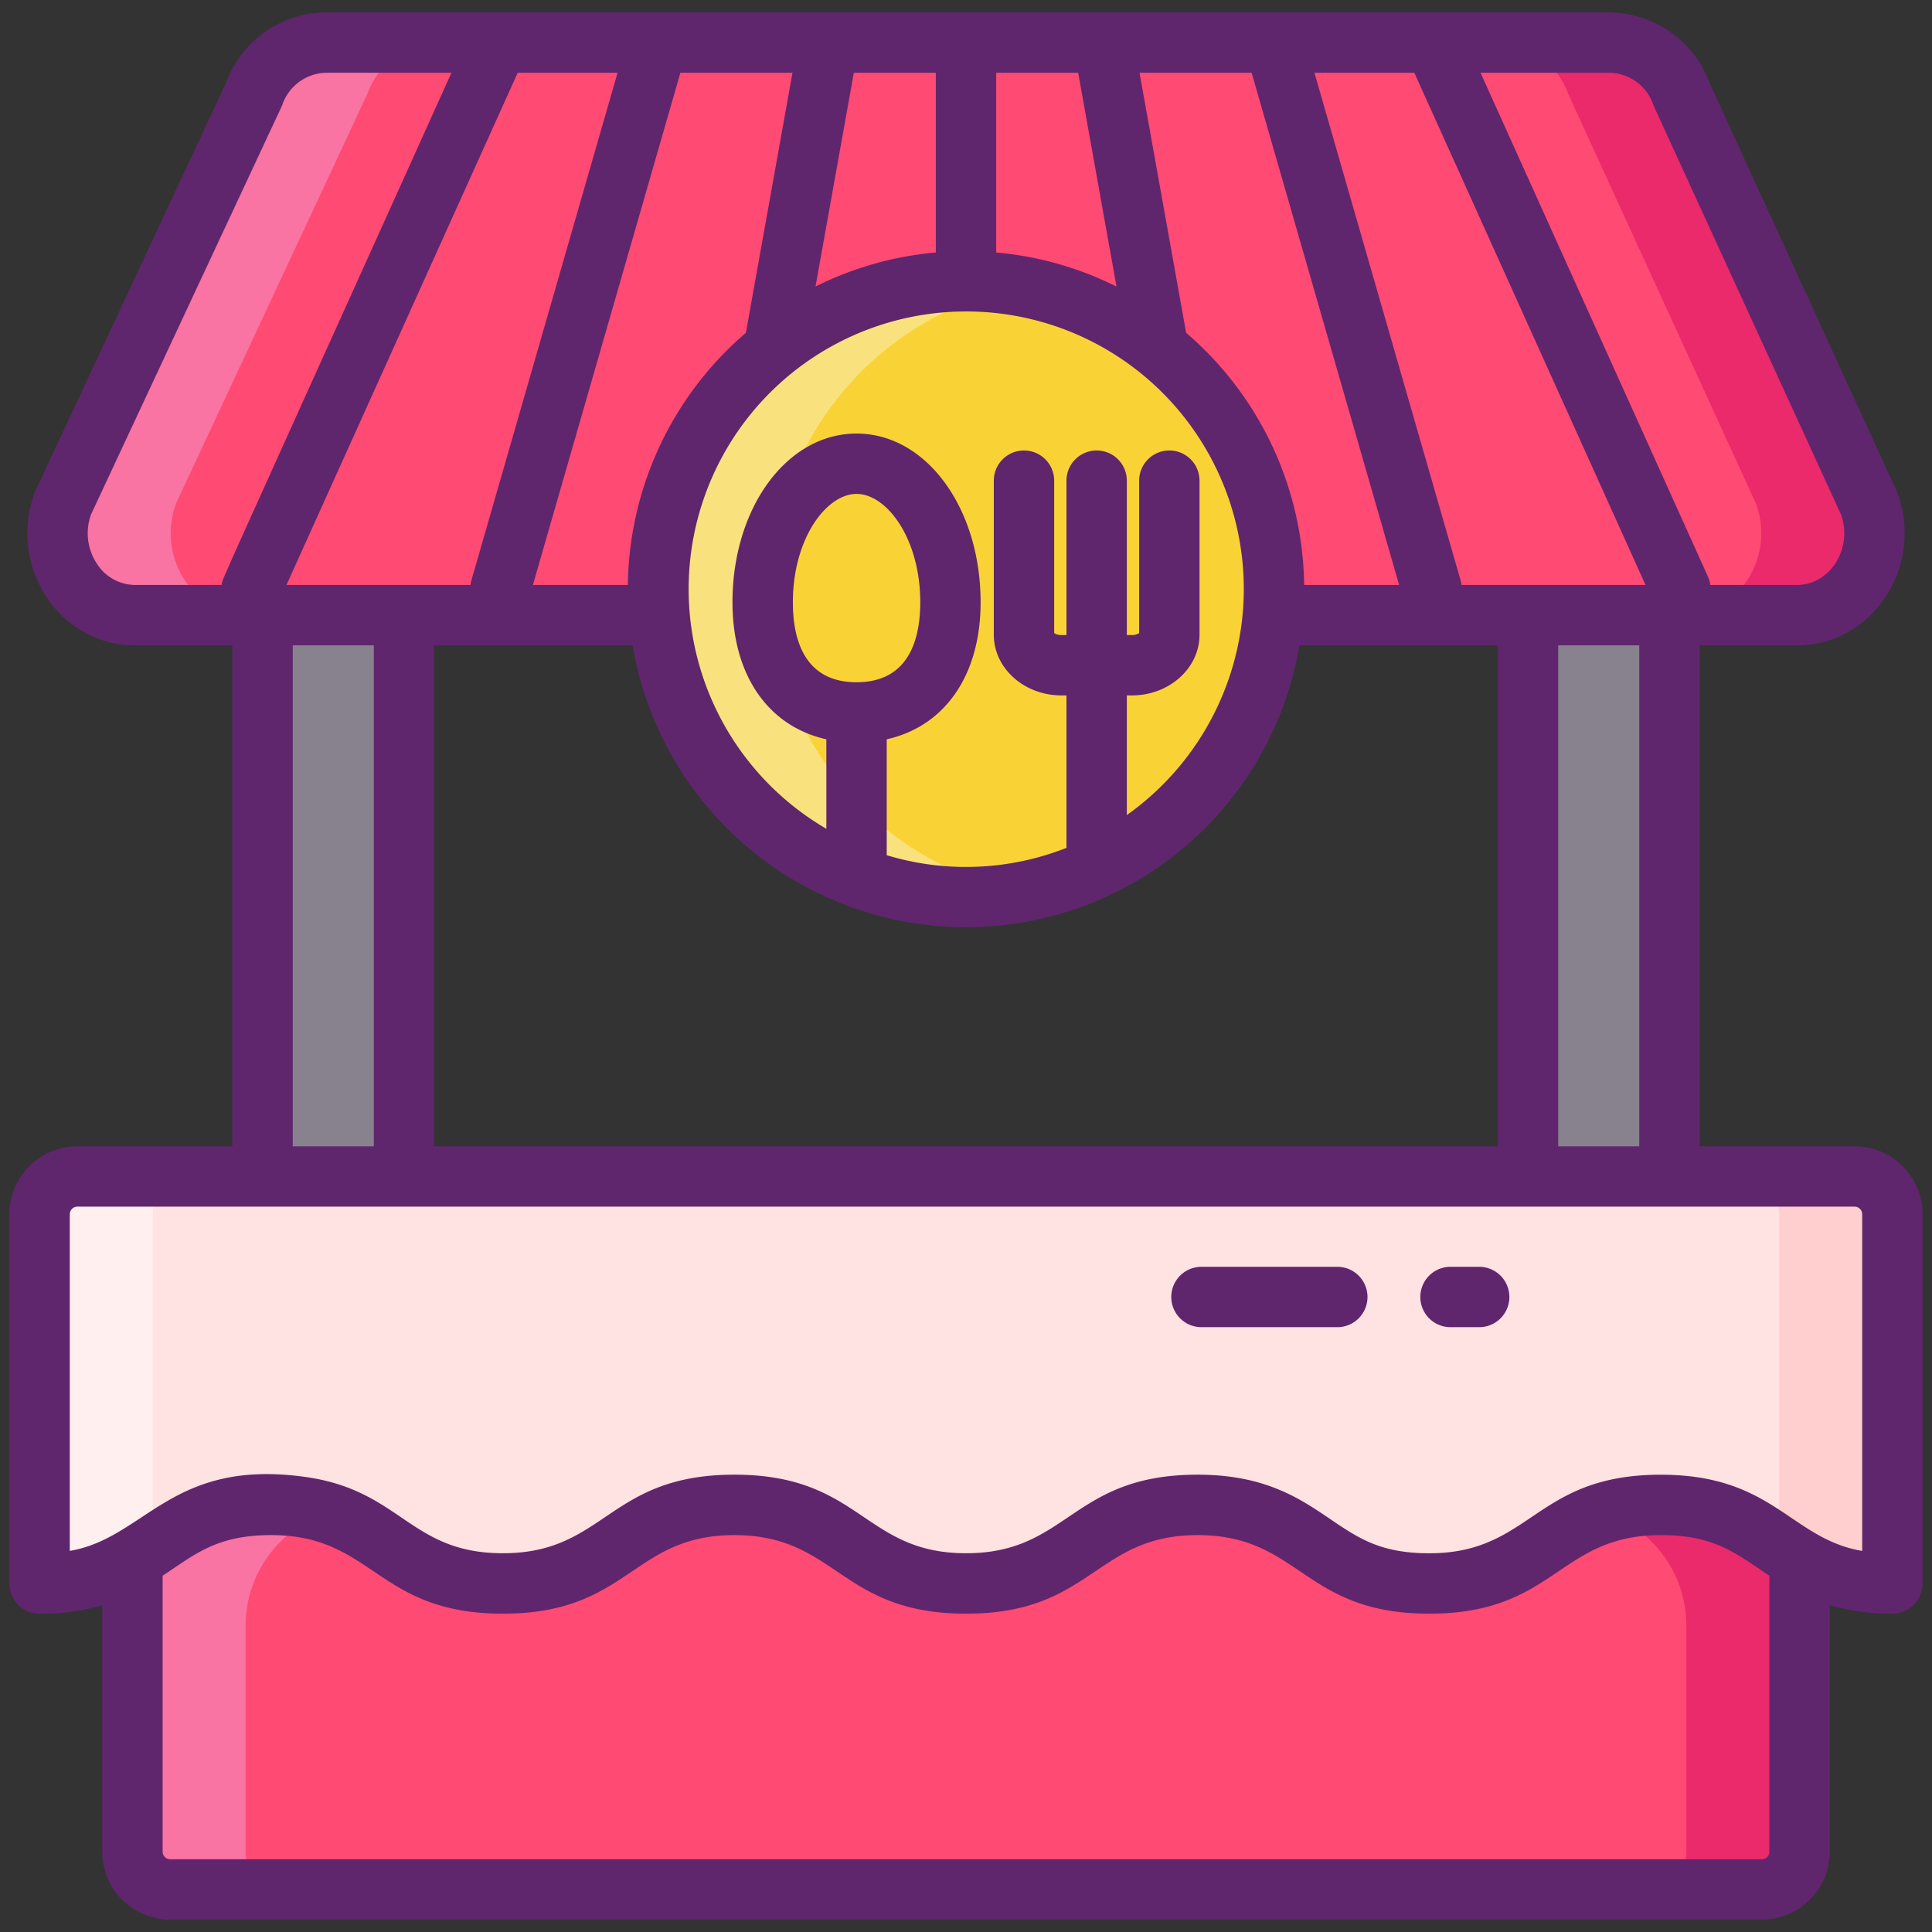<svg xmlns="http://www.w3.org/2000/svg" viewBox="0 0 256 256"><rect x="0" y="0" width="256" height="256" fill="#333333" stroke="none"/><title>Foodies Expanded</title><rect x="34.79" y="81.51" width="18.74" height="74.38" fill="#87828e"/><rect x="202.47" y="81.51" width="18.74" height="74.38" fill="#87828e"/><path d="M247.67,66.71,222.85,12.56a10.3,10.3,0,0,0-9.56-6.92H43.19a10.3,10.3,0,0,0-9.53,6.85L8.36,66.64c-2.68,7.13,2.28,14.87,9.53,14.87H87.34c-.1-1.13-.15-2.28-.15-3.44a40.81,40.81,0,0,1,81.62,0c0,1.16-.05,2.31-.15,3.44h69.45C245.33,81.51,250.29,73.83,247.67,66.71Z" fill="#ff4a73"/><path d="M238.45,206.59v38.77a5,5,0,0,1-5,5H22.55a5,5,0,0,1-5-5V206.59c5.16-3.06,8.73-7.18,18.39-7.18,15.35,0,15.35,10.41,30.7,10.41s15.34-10.41,30.68-10.41,15.35,10.41,30.69,10.41,15.34-10.41,30.69-10.41,15.34,10.41,30.68,10.41,15.35-10.41,30.69-10.41C229.73,199.41,233.3,203.53,238.45,206.59Z" fill="#ff4a73"/><path d="M245.75,155.89H10.25a5,5,0,0,0-5,5v48.93a22.453,22.453,0,0,0,12.3-3.23c5.16-3.06,8.73-7.18,18.39-7.18,15.35,0,15.35,10.41,30.7,10.41s15.34-10.41,30.68-10.41,15.35,10.41,30.69,10.41,15.34-10.41,30.69-10.41,15.34,10.41,30.68,10.41,15.35-10.41,30.69-10.41c9.66,0,13.23,4.12,18.38,7.18a22.453,22.453,0,0,0,12.3,3.23V160.89A5,5,0,0,0,245.75,155.89Z" fill="#ffe2e2"/><path d="M128,37.27a40.806,40.806,0,0,0-40.81,40.8c0,1.16.05,2.31.15,3.44a40.8,40.8,0,0,0,81.32,0c.1-1.13.15-2.28.15-3.44A40.806,40.806,0,0,0,128,37.27Z" fill="#f9d335"/><path d="M37.55,250.36h-15a5,5,0,0,1-5-5V206.59c5.16-3.06,8.73-7.18,18.39-7.18a24.579,24.579,0,0,1,7.5,1.05l-.136.043A15.7,15.7,0,0,0,32.55,215.521V245.36A5,5,0,0,0,37.55,250.36Z" fill="#f973a3"/><path d="M33.66,12.49,8.36,66.64c-2.68,7.13,2.28,14.87,9.53,14.87h15c-7.25,0-12.21-7.74-9.53-14.87l25.3-54.15a10.3,10.3,0,0,1,9.53-6.85h-15A10.3,10.3,0,0,0,33.66,12.49Z" fill="#f973a3"/><path d="M5.25,160.89v48.93a22.453,22.453,0,0,0,12.3-3.23c.94-.56,1.82-1.15,2.7-1.75V160.89a5,5,0,0,1,5-5h-15A5,5,0,0,0,5.25,160.89Z" fill="#ffefee"/><path d="M102.34,81.51c-.1-1.13-.15-2.28-.15-3.44A40.811,40.811,0,0,1,135.5,37.96,40.835,40.835,0,0,0,87.19,78.07c0,1.16.05,2.31.15,3.44a40.832,40.832,0,0,0,48.16,36.68A40.815,40.815,0,0,1,102.34,81.51Z" fill="#f9e27d"/><path d="M238.11,81.51h-15c7.22,0,12.18-7.68,9.56-14.8L207.85,12.56a10.3,10.3,0,0,0-9.56-6.92h15a10.3,10.3,0,0,1,9.56,6.92l24.82,54.15C250.29,73.83,245.33,81.51,238.11,81.51Z" fill="#ea2a6a"/><path d="M238.45,206.59v38.77a5,5,0,0,1-5,5h-15a5,5,0,0,0,5-5V215.5A15.678,15.678,0,0,0,212.716,200.5l-.136-.043a24.557,24.557,0,0,1,7.49-1.05C229.73,199.41,233.3,203.53,238.45,206.59Z" fill="#ea2a6a"/><path d="M250.75,160.89v48.93a22.453,22.453,0,0,1-12.3-3.23c-.94-.56-1.82-1.15-2.7-1.75V160.89a5,5,0,0,0-5-5h15A5,5,0,0,1,250.75,160.89Z" fill="#ffcfcf"/><path d="M245.75,151.89H225.21V85.51h12.9c10.1,0,16.862-10.538,13.314-20.181-.035-.1-.075-.192-.118-.286L226.544,11.021A14.374,14.374,0,0,0,213.29,1.64H43.19a14.2,14.2,0,0,0-13.213,9.285L4.736,64.947c-.044.094-.084.189-.12.286A15.325,15.325,0,0,0,6.332,79.354,13.927,13.927,0,0,0,17.89,85.51h12.9v66.38H10.25a9.011,9.011,0,0,0-9,9v48.93a4,4,0,0,0,4,4,29.175,29.175,0,0,0,8.3-1.116V245.36a9.01,9.01,0,0,0,9,9h210.9a9.01,9.01,0,0,0,9-9V212.7a29.18,29.18,0,0,0,8.3,1.116,4,4,0,0,0,4-4V160.89A9.01,9.01,0,0,0,245.75,151.89ZM213.29,9.64a6.279,6.279,0,0,1,5.808,4.306c.035.1.073.189.116.281l24.749,53.994c1.553,4.477-1.471,9.289-5.853,9.289H226.623a3.952,3.952,0,0,0-.3-1.084L196.178,9.64Zm-25.888,0,30.637,67.87H193.656a3.975,3.975,0,0,0-.1-.545L174.169,9.64ZM217.21,85.51v66.38H206.47V85.51Zm-18.74,0v66.38H57.53V85.51H83.824a44.8,44.8,0,0,0,88.353,0ZM165.844,9.64l19.545,67.87H172.806A44.732,44.732,0,0,0,157.169,44.1L150.991,9.64ZM132,9.64h10.863l5.078,28.327A44.433,44.433,0,0,0,132,33.457Zm32.81,68.43c0,1.041-.045,2.08-.136,3.109A36.79,36.79,0,0,1,149.313,108V92.146h.675c4.938,0,8.955-3.606,8.955-8.039V63.691a4,4,0,0,0-8,0V83.879a1.618,1.618,0,0,1-.955.267h-.675V63.691a4,4,0,0,0-8,0V84.146h-.674a1.618,1.618,0,0,1-.955-.267V63.691a4,4,0,0,0-8,0V84.107c0,4.433,4.017,8.039,8.955,8.039h.674v20.2a36.267,36.267,0,0,1-23.817.974V97.961c7.671-1.713,12.44-8.45,12.44-18.151,0-12.539-7.222-22.361-16.44-22.361S97.057,67.271,97.057,79.81c0,9.7,4.768,16.438,12.439,18.151v11.858A36.78,36.78,0,1,1,164.81,78.07ZM113.5,90.4c-6.975,0-8.439-5.76-8.439-10.593,0-8.463,4.447-14.361,8.439-14.361s8.44,5.9,8.44,14.361C121.936,84.643,120.471,90.4,113.5,90.4ZM113.137,9.64H124V33.457a44.283,44.283,0,0,0-15.941,4.51Zm-8.128,0L98.833,44.1A44.728,44.728,0,0,0,83.193,77.51H70.611L90.156,9.64Zm-23.178,0L62.443,76.965a3.975,3.975,0,0,0-.1.545H37.962L68.6,9.64ZM49.53,85.51v66.38H38.79V85.51Zm-20.153-8H17.89a6.037,6.037,0,0,1-4.981-2.71,7.322,7.322,0,0,1-.852-6.622L37.284,14.184c.043-.092.083-.186.118-.281A6.282,6.282,0,0,1,43.19,9.64H59.821C27.549,81.131,29.515,76.54,29.377,77.51ZM234.45,245.36a1,1,0,0,1-1,1H22.55a1,1,0,0,1-1-1V208.793c4.364-2.887,7.182-5.383,14.39-5.383,13.589,0,13.963,10.41,30.7,10.41s17.078-10.41,30.68-10.41c13.58,0,13.968,10.41,30.69,10.41s17.1-10.41,30.69-10.41,13.952,10.41,30.68,10.41c16.747,0,17.1-10.41,30.69-10.41,7.185,0,10.006,2.477,14.38,5.382Zm12.3-39.853c-9.483-1.612-11.753-10.1-26.68-10.1-16.728,0-17.1,10.41-30.69,10.41-6.441,0-9.377-1.992-13.094-4.515-4.072-2.763-8.686-5.9-17.586-5.9-16.747,0-17.095,10.41-30.69,10.41s-13.941-10.41-30.69-10.41-17.078,10.41-30.68,10.41c-12.329,0-13.442-8.309-26.119-10.1-17.842-2.524-21.243,8.086-31.271,9.79V160.89a1,1,0,0,1,1-1h235.5a1,1,0,0,1,1,1Z" fill="#5f266d"/><path d="M196,167.858h-3.8a4,4,0,0,0,0,8H196a4,4,0,0,0,0-8Z" fill="#5f266d"/><path d="M177.2,167.858h-18a4,4,0,0,0,0,8h18a4,4,0,0,0,0-8Z" fill="#5f266d"/></svg>